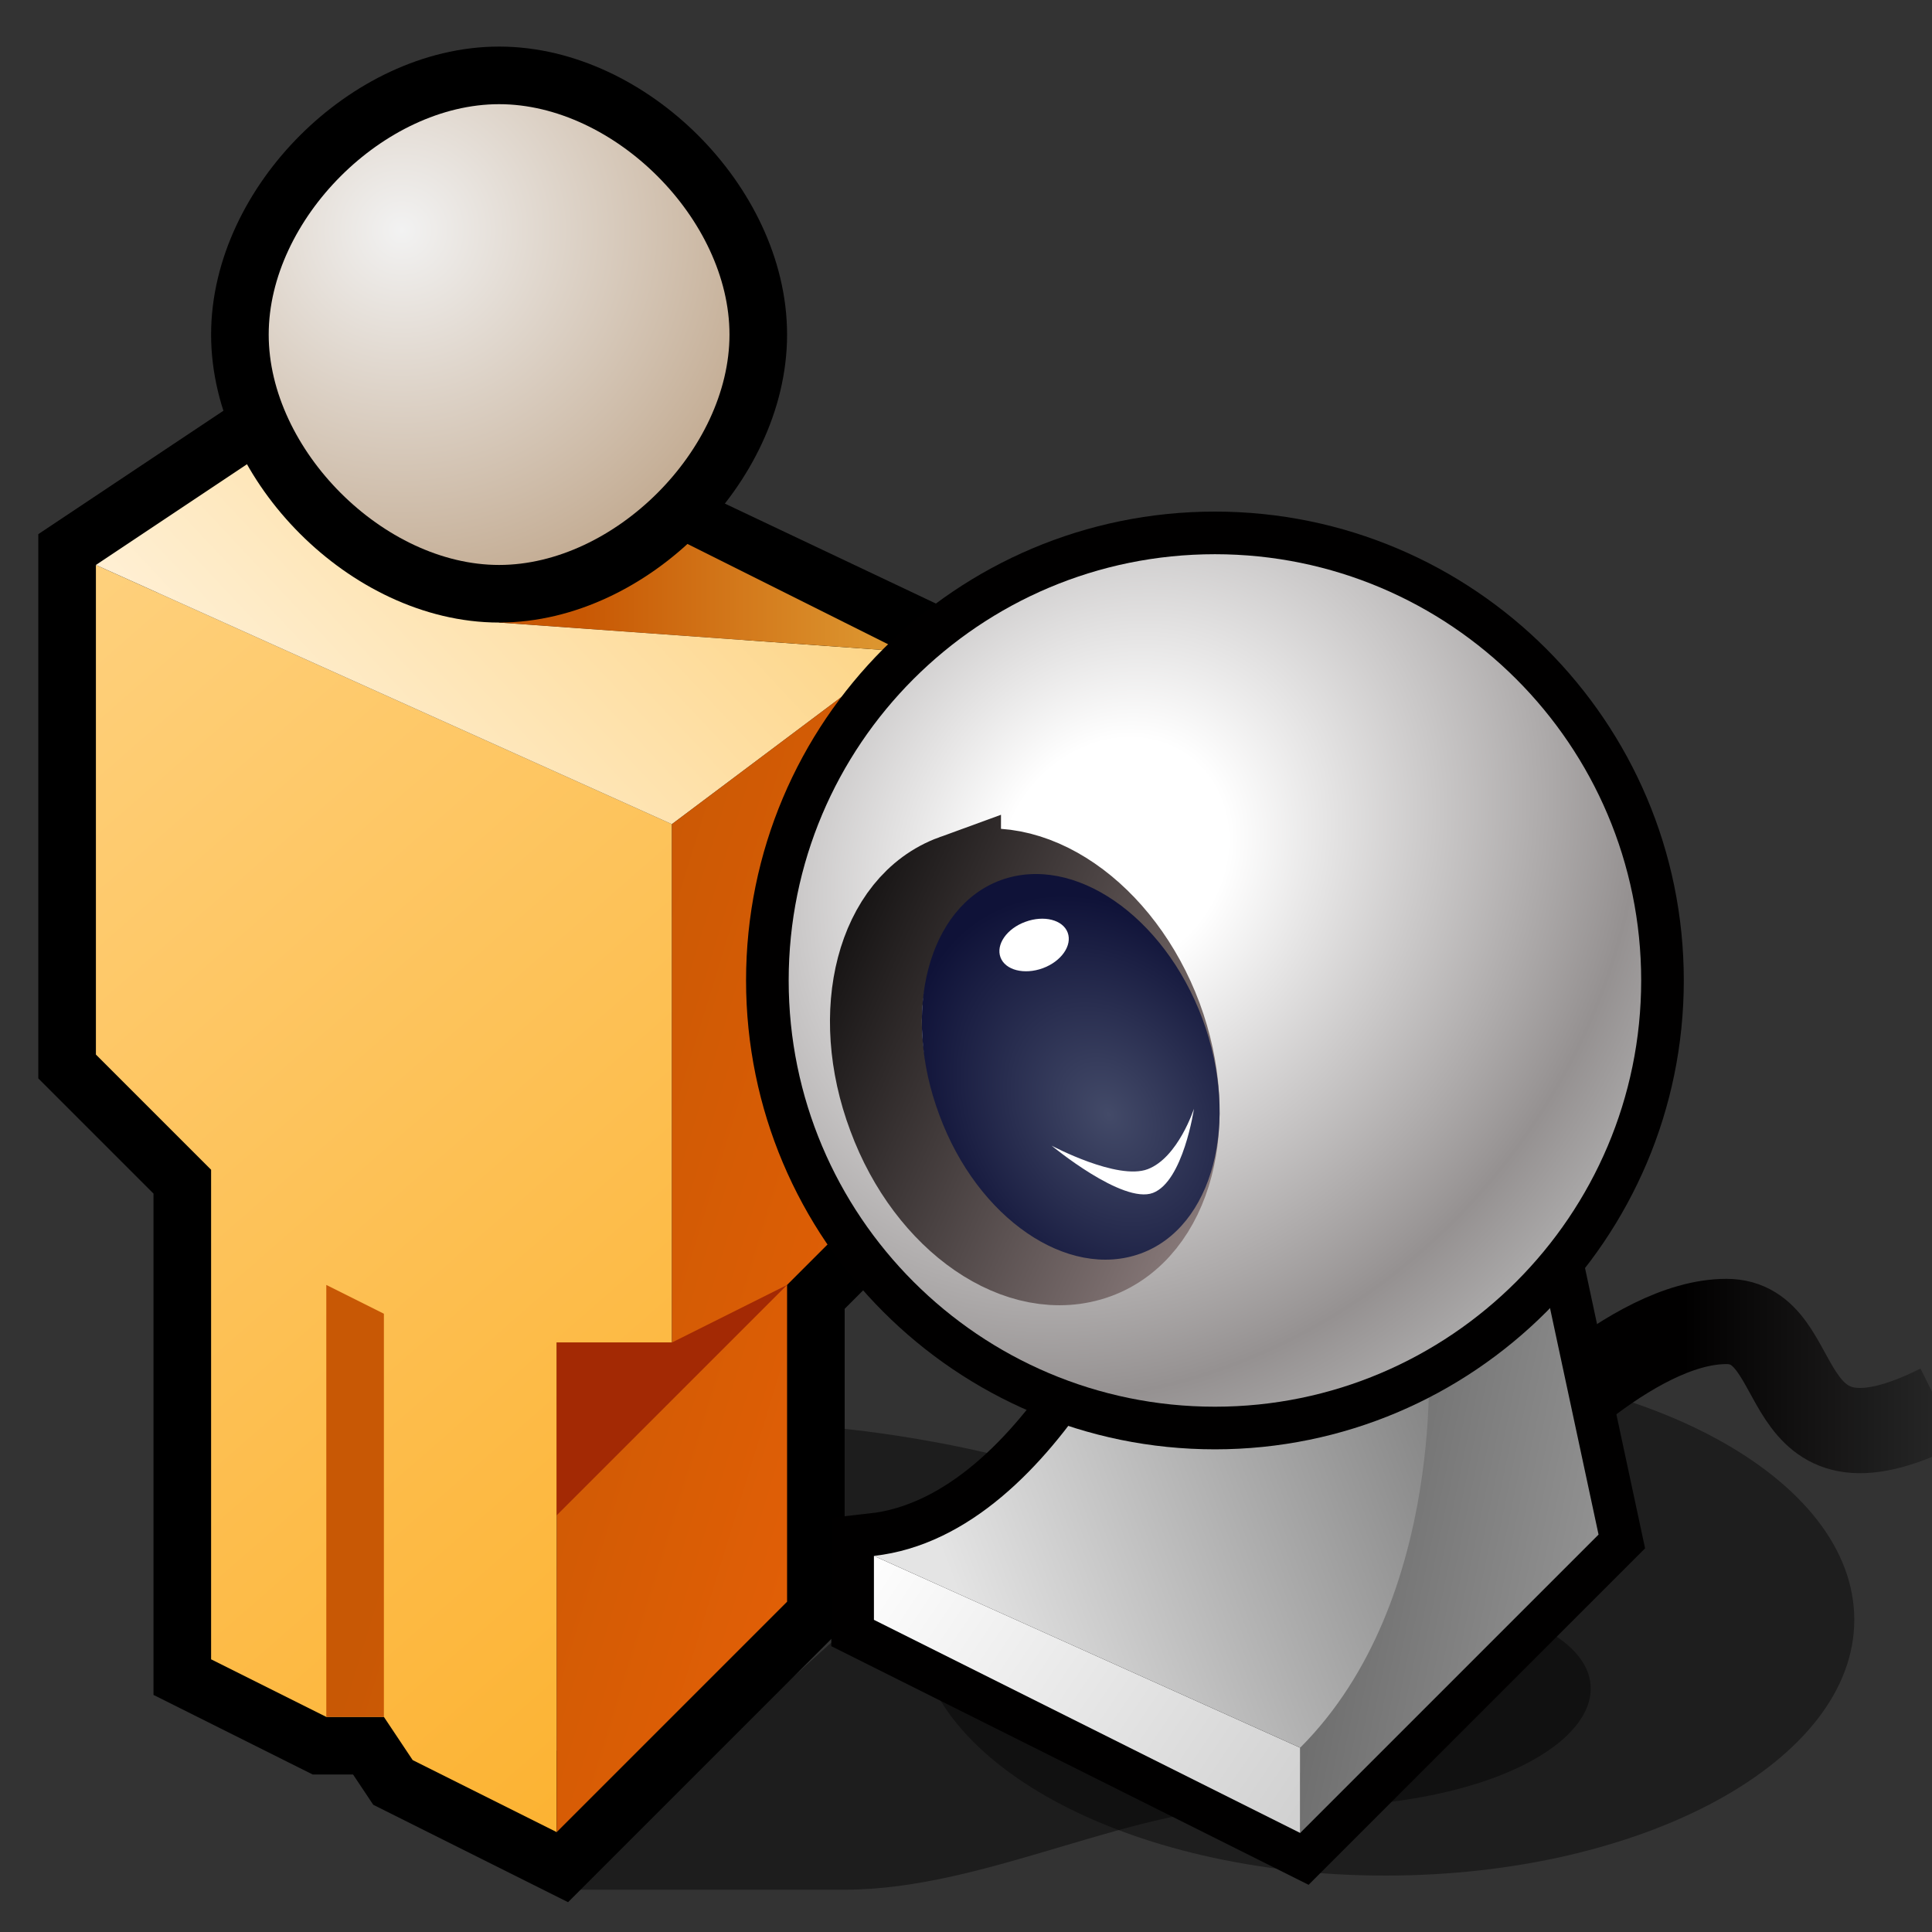 <?xml version="1.0" encoding="UTF-8" standalone="no"?>
<svg
   xmlns:dc="http://purl.org/dc/elements/1.1/"
   xmlns:cc="http://creativecommons.org/ns#"
   xmlns:rdf="http://www.w3.org/1999/02/22-rdf-syntax-ns#"
   xmlns:svg="http://www.w3.org/2000/svg"
   xmlns="http://www.w3.org/2000/svg"
   xmlns:sodipodi="http://sodipodi.sourceforge.net/DTD/sodipodi-0.dtd"
   xmlns:inkscape="http://www.inkscape.org/namespaces/inkscape"
   version="1.1"
   width="64"
   height="64"
   color-interpolation="linearRGB"
   id="svg2"
   inkscape:version="0.91 r13725"
   sodipodi:docname="cheese.svg">
  <rect width="100%" height="100%" fill="#333333" stroke="none"/>
  <defs
     id="defs69" />
  <sodipodi:namedview
     pagecolor="#ffffff"
     bordercolor="#666666"
     borderopacity="1"
     objecttolerance="10"
     gridtolerance="10"
     guidetolerance="10"
     inkscape:pageopacity="0"
     inkscape:pageshadow="2"
     inkscape:window-width="1364"
     inkscape:window-height="708"
     id="namedview67"
     showgrid="false"
     inkscape:zoom="4.6445315"
     inkscape:cx="-4.6689495"
     inkscape:cy="30.498337"
     inkscape:window-x="2"
     inkscape:window-y="30"
     inkscape:window-maximized="1"
     inkscape:current-layer="svg2" />
  <g
     style="color-interpolation:linearRGB"
     id="g6787"
     transform="matrix(0.954,0,0,0.954,-8.271,1.543)">
    <g
       id="g6727">
      <path
         id="path6729"
         d="m 28,64 c 0,0 5,0 10,0 5,0 10.2,-3.04 14.75,-2.88 10.37,0.38 14.5,-4.75 8.12,-6.75 C 57.04,53.17 52,53.25 49.12,51.25 45.45,48.69 38,48 38,48 l 0,7 -10,9 z"
         style="fill:#010101;fill-opacity:0.424"
         inkscape:connector-curvature="0" />
      <path
         id="path6731"
         d="m 12,18 0,17 4,4 0,17 4,2 2,0 1,1.5 5,2.5 8,-8 0,-11 4,-4 0,-18 -19,-9 -9,6 z"
         style="fill:none;stroke:#000000;stroke-width:4"
         inkscape:connector-curvature="0" />
      <linearGradient
         y2="-8.05"
         x2="116.61"
         y1="-57.07"
         x1="73.74"
         gradientUnits="userSpaceOnUse"
         id="gradient0-5">
        <stop
           id="stop6734"
           stop-color="#ffdb97"
           offset="0" />
        <stop
           id="stop6736"
           stop-color="#fcaf29"
           offset="1" />
      </linearGradient>
      <path
         id="path6738"
         d="m 12,18 0,17 4,4 0,17 4,2 2,0 1,1.5 5,2.5 0,-17 4,0 0,-18 -20,-9 z"
         style="fill:url(#gradient0-5)"
         inkscape:connector-curvature="0" />
      <linearGradient
         y2="-51.95"
         x2="-24.83"
         y1="-33.98"
         x1="-43.97"
         gradientUnits="userSpaceOnUse"
         id="gradient1-7">
        <stop
           id="stop6741"
           stop-color="#fff7ea"
           offset="0" />
        <stop
           id="stop6743"
           stop-color="#fdd17b"
           offset="0.996" />
      </linearGradient>
      <path
         id="path6745"
         d="M 12,18 32,27 40,21 26,20 31.99,16.99 21,12 12,18 Z"
         style="fill:url(#gradient1-7)"
         inkscape:connector-curvature="0" />
      <linearGradient
         y2="-45.97"
         x2="75.84"
         y1="-52.61"
         x1="54.23"
         gradientUnits="userSpaceOnUse"
         id="gradient2-0">
        <stop
           id="stop6748"
           stop-color="#c85805"
           offset="0" />
        <stop
           id="stop6750"
           stop-color="#f06306"
           offset="1" />
      </linearGradient>
      <path
         id="path6752"
         d="m 32,45 -4,0 0,17 8,-8 0,-11 4,-4 0,-18 -8,6 0,18 z"
         style="fill:url(#gradient2-0)"
         inkscape:connector-curvature="0" />
      <path
         id="path6754"
         d="m 28,45 0,6 8,-8 -4,2 -4,0 z"
         style="fill:#a32904"
         inkscape:connector-curvature="0" />
      <linearGradient
         y2="-64"
         x2="39.07"
         y1="-64"
         x1="28.92"
         gradientUnits="userSpaceOnUse"
         id="gradient3-2">
        <stop
           id="stop6757"
           stop-color="#c85804"
           offset="0" />
        <stop
           id="stop6759"
           stop-color="#dc952f"
           offset="1" />
      </linearGradient>
      <path
         id="path6761"
         d="m 26,20 14,1 -8,-4 -6,3 z"
         style="fill:url(#gradient3-2)"
         inkscape:connector-curvature="0" />
      <path
         id="path6763"
         d="m 26,2 c -4,0 -8,4 -8,8 0,4 4,8 8,8 4,0 8,-4 8,-8 0,-4 -4,-8 -8,-8 z"
         style="fill:none;stroke:#000000;stroke-width:4"
         inkscape:connector-curvature="0" />
      <radialGradient
         gradientTransform="matrix(0.236,0,0,0.232,22.625,6.375)"
         r="64"
         cy="0"
         cx="0"
         gradientUnits="userSpaceOnUse"
         id="gradient4-2">
        <stop
           id="stop6766"
           stop-color="#f2f2f2"
           offset="0" />
        <stop
           id="stop6768"
           stop-color="#bca184"
           offset="1" />
        <stop
           id="stop6770"
           stop-color="#7d7a7a"
           offset="0.674" />
      </radialGradient>
      <path
         id="path6772"
         d="m 26,2 c -4,0 -8,4 -8,8 0,4 4,8 8,8 4,0 8,-4 8,-8 0,-4 -4,-8 -8,-8 z"
         style="fill:url(#gradient4-2)"
         inkscape:connector-curvature="0" />
      <linearGradient
         y2="-45.97"
         x2="75.84"
         y1="-52.61"
         x1="54.23"
         gradientUnits="userSpaceOnUse"
         id="gradient5-1">
        <stop
           id="stop6775"
           stop-color="#c85805"
           offset="0" />
        <stop
           id="stop6777"
           stop-color="#f06306"
           offset="1" />
      </linearGradient>
      <path
         id="path6779"
         d="m 20,58 2,0 0,-14 -2,-1 0,15 z"
         style="fill:url(#gradient5-1)"
         inkscape:connector-curvature="0" />
    </g>
  </g>
  <g
     id="g4"
     transform="matrix(0.706,0,0,0.706,19.066,16.947)">
    <path
       style="fill:#010101;fill-opacity:0.408"
       d="M 38,40 C 25.84,40 16,45.37 16,52 16,58.61 25.84,64 38,64 50.14,64 60,58.61 60,52 60,45.37 50.14,40 38,40 Z"
       id="path6"
       inkscape:connector-curvature="0" />
    <linearGradient
       id="gradient0"
       gradientUnits="userSpaceOnUse"
       x1="52"
       y1="-64"
       x2="68"
       y2="-64">
      <stop
         offset="0"
         stop-color="#010000"
         id="stop9" />
      <stop
         offset="1"
         stop-color="#010000"
         stop-opacity="0"
         id="stop11" />
    </linearGradient>
    <path
       style="fill:none;stroke:url(#gradient0);stroke-width:4"
       d="m 44,44 c 0,0 5.51,-6 10,-6 4,0 2,8 10,4"
       id="path13"
       inkscape:connector-curvature="0" />
    <path
       style="fill:none;stroke:#010000;stroke-width:4"
       d="m 28,34 c 0,0 -5,14 -14,15 l 0,3 20,10 14,-14 -3,-14 -17,0 z"
       id="path15"
       inkscape:connector-curvature="0" />
    <linearGradient
       id="gradient1"
       gradientUnits="userSpaceOnUse"
       x1="41.67"
       y1="-9.73"
       x2="71.92"
       y2="-3.5">
      <stop
         offset="0"
         stop-color="#5c5c5c"
         id="stop18" />
      <stop
         offset="1"
         stop-color="#b8b8b8"
         id="stop20" />
    </linearGradient>
    <path
       style="fill:url(#gradient1)"
       d="M 34,36 34,62 48,48 45,34 34,36 Z"
       id="path22"
       inkscape:connector-curvature="0" />
    <linearGradient
       id="gradient2"
       gradientUnits="userSpaceOnUse"
       x1="14.26"
       y1="97.46"
       x2="-8.94"
       y2="81.76">
      <stop
         offset="0"
         stop-color="#c9c9c9"
         id="stop25" />
      <stop
         offset="1"
         stop-color="#ffffff"
         id="stop27" />
    </linearGradient>
    <path
       style="fill:url(#gradient2)"
       d="m 14,52 20,10 0,-4 -20,-9 0,3 z"
       id="path29"
       inkscape:connector-curvature="0" />
    <linearGradient
       id="gradient3"
       gradientUnits="userSpaceOnUse"
       x1="51.94"
       y1="63.65"
       x2="26.51"
       y2="73.34">
      <stop
         offset="0"
         stop-color="#797979"
         id="stop32" />
      <stop
         offset="1"
         stop-color="#e4e4e4"
         id="stop34" />
    </linearGradient>
    <path
       style="fill:url(#gradient3)"
       d="m 34,58 c 7,-7 6,-19 6,-19 L 28,34 c 0,0 -5,14 -14,15 l 20,9 z"
       id="path36"
       inkscape:connector-curvature="0" />
    <path
       style="fill:none;stroke:#010000;stroke-width:4"
       d="M 30,2 C 18.95,2 10,10.95 10,22 10,33.03 18.95,42 30,42 41.03,42 50,33.03 50,22 50,10.95 41.03,2 30,2 Z"
       id="path38"
       inkscape:connector-curvature="0" />
    <radialGradient
       id="gradient4"
       gradientUnits="userSpaceOnUse"
       cx="0"
       cy="0"
       r="64"
       gradientTransform="matrix(0.373,0.292,-0.336,0.429,25.291,16.142)">
      <stop
         offset="0.165"
         stop-color="#ffffff"
         id="stop41" />
      <stop
         offset="0.769"
         stop-color="#959191"
         id="stop43" />
      <stop
         offset="1"
         stop-color="#b9b9b9"
         id="stop45" />
    </radialGradient>
    <path
       style="fill:url(#gradient4)"
       d="M 30,2 C 18.95,2 10,10.95 10,22 10,33.03 18.95,42 30,42 41.03,42 50,33.03 50,22 50,10.95 41.03,2 30,2 Z"
       id="path47"
       inkscape:connector-curvature="0" />
    <linearGradient
       id="gradient5"
       gradientUnits="userSpaceOnUse"
       x1="-6"
       y1="-4"
       x2="38"
       y2="-4">
      <stop
         offset="0.251"
         stop-color="#010101"
         id="stop50" />
      <stop
         offset="1"
         stop-color="#c1acac"
         id="stop52" />
    </linearGradient>
    <path
       style="fill:none;stroke:url(#gradient5);stroke-width:4"
       d="m 12.25,43.25 c -2.42,2.35 -1.64,7.06 1.74,10.51 3.36,3.47 8.04,4.34 10.47,1.99 2.41,-2.34 1.63,-7.05 -1.73,-10.51 -3.37,-3.45 -8.06,-4.33 -10.48,-1.99 z"
       transform="matrix(0.985,0.435,-0.438,0.977,24.683,-30.294)"
       id="path54"
       inkscape:connector-curvature="0" />
    <radialGradient
       id="gradient6"
       gradientUnits="userSpaceOnUse"
       cx="0"
       cy="0"
       r="64"
       gradientTransform="matrix(0.135,0.087,-0.067,0.104,20.705,50.736)">
      <stop
         offset="0"
         stop-color="#434a68"
         id="stop57" />
      <stop
         offset="1"
         stop-color="#0f1238"
         id="stop59" />
    </radialGradient>
    <path
       style="fill:url(#gradient6)"
       d="m 12.25,43.25 c -2.42,2.35 -1.64,7.06 1.74,10.51 3.36,3.47 8.04,4.34 10.47,1.99 2.41,-2.34 1.63,-7.05 -1.73,-10.51 -3.37,-3.45 -8.06,-4.33 -10.48,-1.99 z"
       transform="matrix(0.985,0.435,-0.438,0.977,26.838,-30.294)"
       id="path61"
       inkscape:connector-curvature="0" />
    <path
       style="fill:#ffffff"
       d="m 12.25,43.25 c -2.42,2.35 -1.64,7.06 1.74,10.51 3.36,3.47 8.04,4.34 10.47,1.99 2.41,-2.34 1.63,-7.05 -1.73,-10.51 -3.37,-3.45 -8.06,-4.33 -10.48,-1.99 z"
       transform="matrix(-0.078,0.174,-0.176,-0.077,31.659,20.954)"
       id="path63"
       inkscape:connector-curvature="0" />
    <path
       style="fill:#ffffff"
       d="m 19,53 c 0,0 3.24,0.24 4.24,-0.76 1,-1 0.76,-3.24 0.76,-3.24 0,0 0.87,3.1 -0.13,4.1 C 22.87,54.1 19,53 19,53 Z"
       transform="matrix(0.985,0.435,-0.438,0.977,26.838,-30.294)"
       id="path65"
       inkscape:connector-curvature="0" />
  </g>
</svg>
